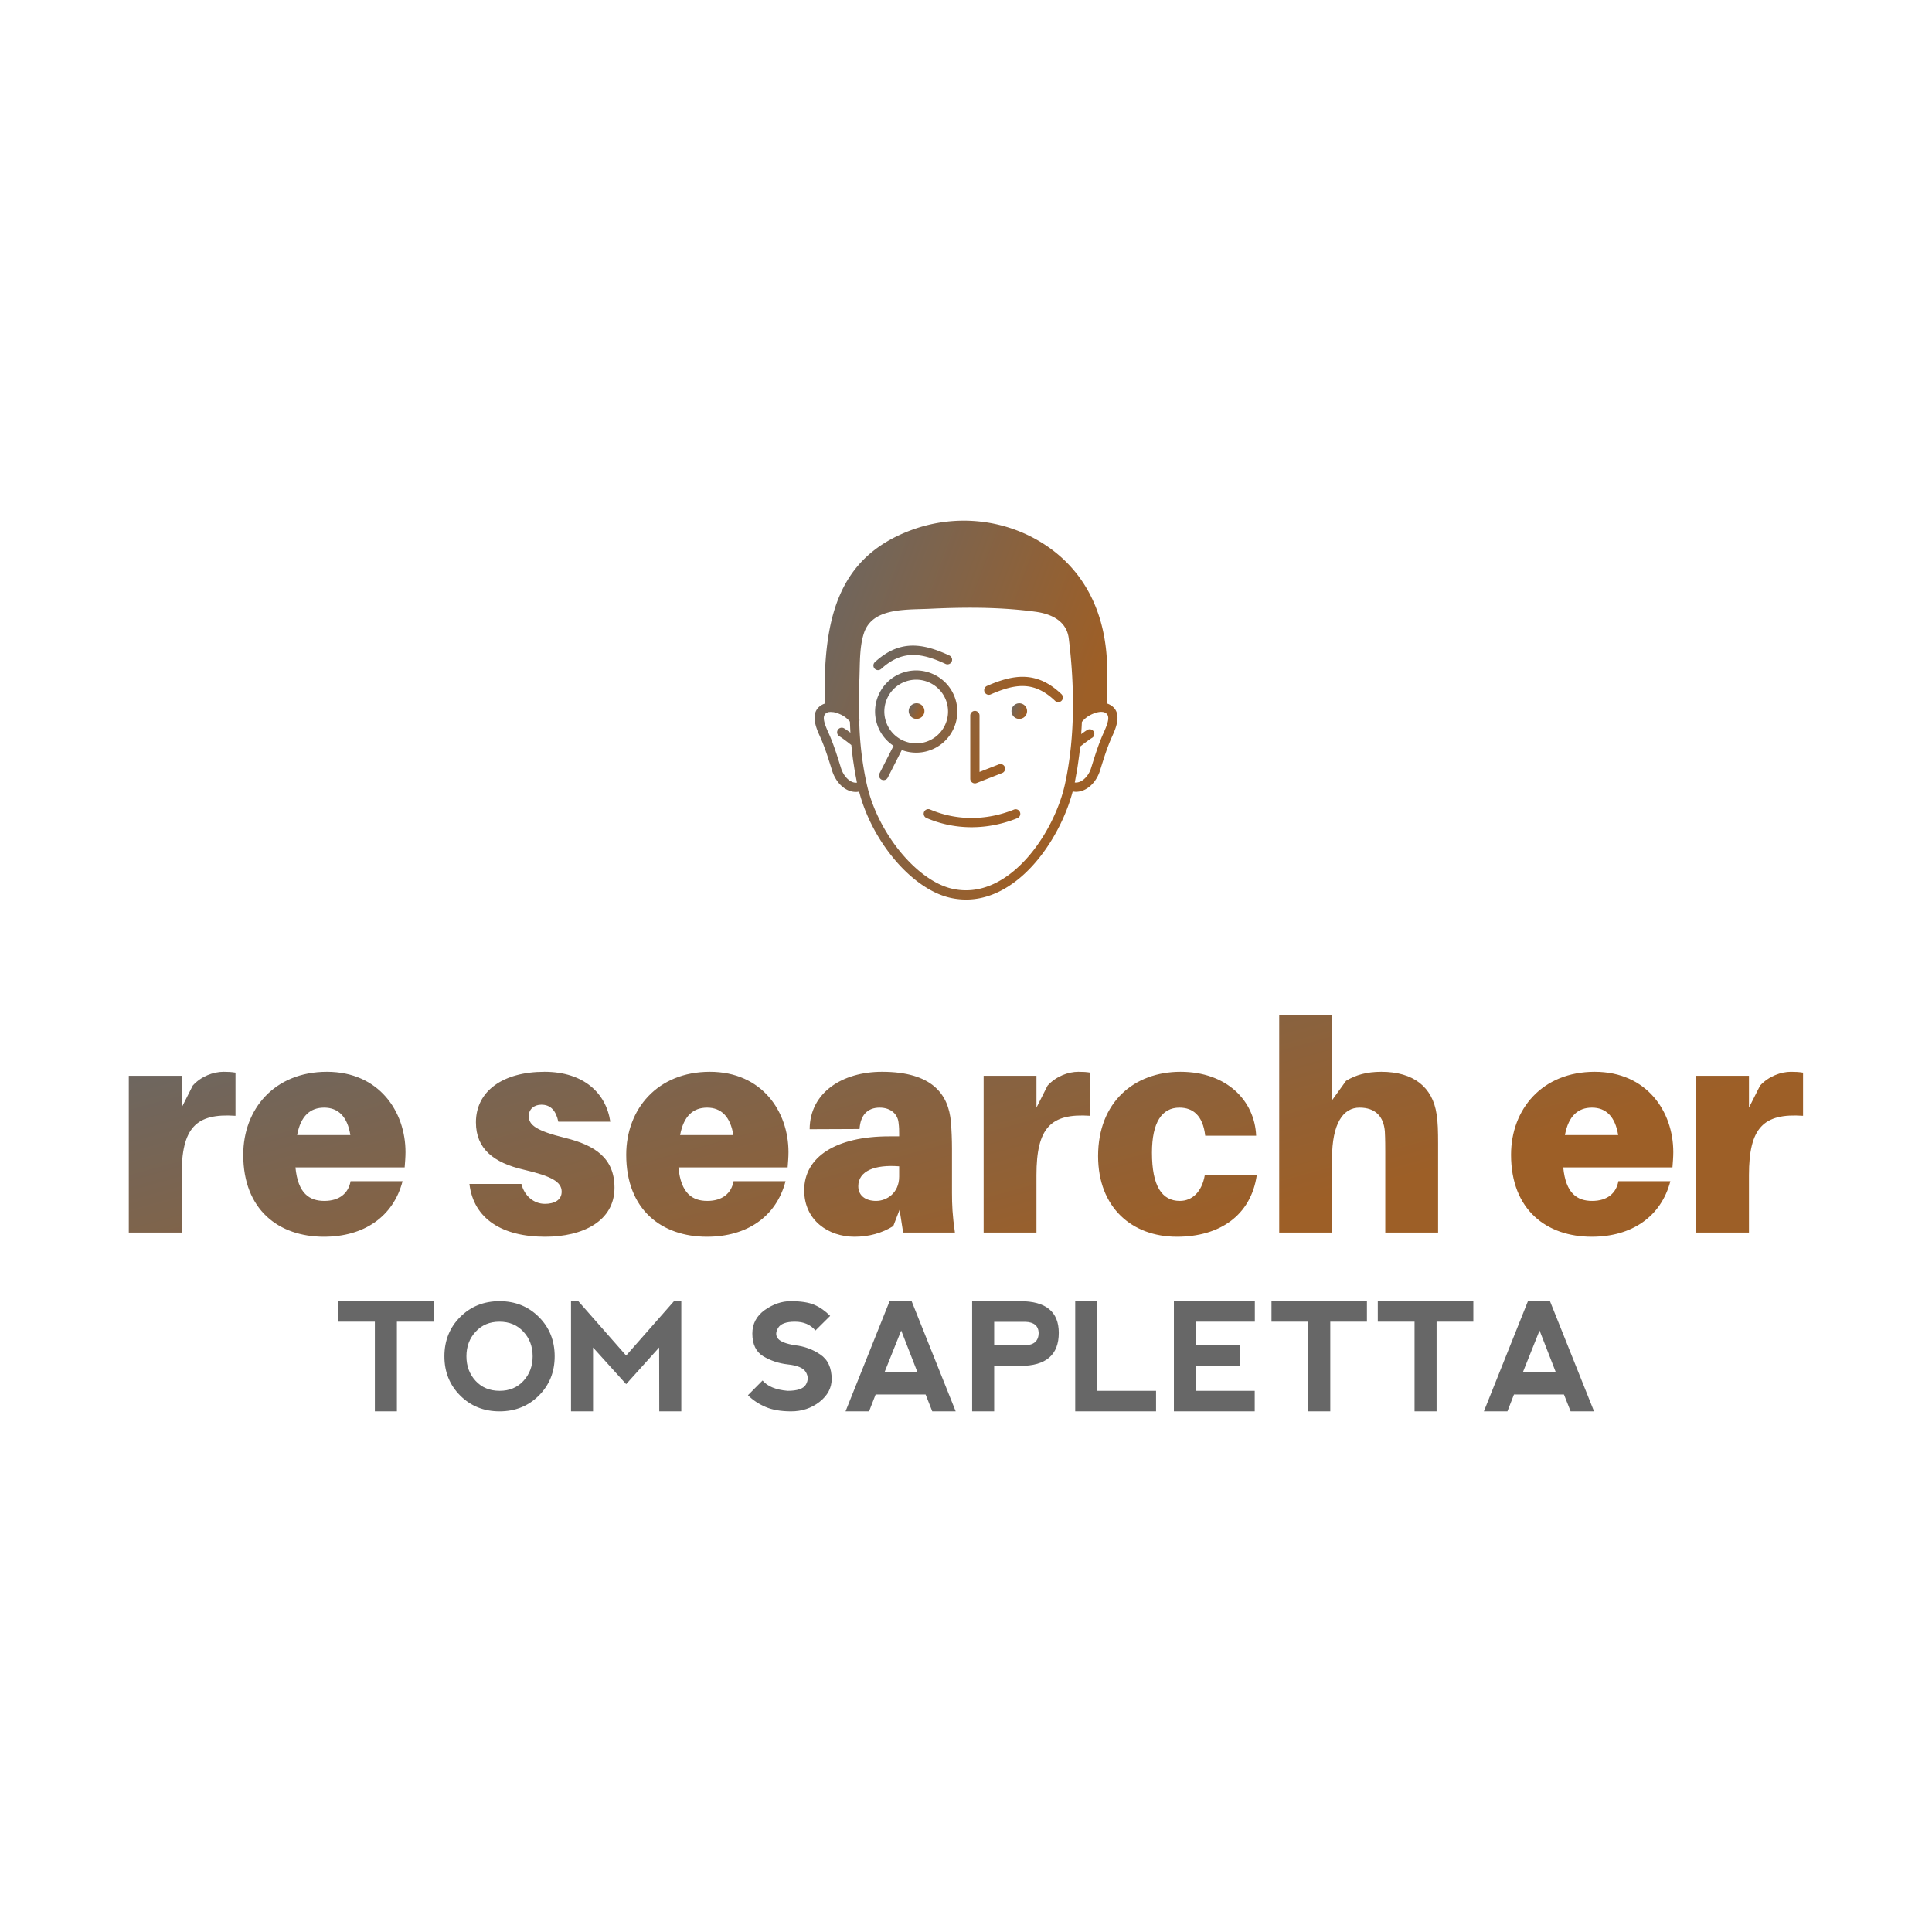<svg data-v-fde0c5aa="" xmlns="http://www.w3.org/2000/svg" viewBox="0 0 300 300" class="iconAboveSlogan"><!----><defs data-v-fde0c5aa=""><!----></defs><rect data-v-fde0c5aa="" fill="transparent" x="0" y="0" width="300px" height="300px" class="logo-background-square"></rect><defs data-v-fde0c5aa=""><linearGradient data-v-fde0c5aa="" gradientTransform="rotate(25)" id="290137cb-ee99-4c23-ba58-82cf877c3058" x1="0%" y1="0%" x2="100%" y2="0%"><stop data-v-fde0c5aa="" offset="0%" stop-color="#676767" stop-opacity="1"></stop><stop data-v-fde0c5aa="" offset="100%" stop-color="#9D5F27" stop-opacity="1"></stop></linearGradient></defs><g data-v-fde0c5aa="" id="7d295be2-ad42-41f9-8cf0-1935f42d0019" fill="url(#290137cb-ee99-4c23-ba58-82cf877c3058)" transform="matrix(3.255,0,0,3.255,17.526,147.189)"><path d="M5.28 5.91C4.80 5.91 4.21 6.12 3.81 6.57L3.28 7.62L3.28 6.10L0.76 6.10L0.76 13.58L3.28 13.58L3.28 10.84C3.28 8.58 3.96 7.88 5.85 8.01L5.85 5.95C5.67 5.92 5.52 5.91 5.28 5.91ZM13.96 9.74C13.96 7.81 12.70 5.91 10.21 5.91C7.71 5.91 6.22 7.69 6.22 9.87C6.22 12.50 7.92 13.78 10.07 13.78C11.98 13.78 13.38 12.82 13.82 11.13L11.34 11.13C11.24 11.70 10.81 12.07 10.09 12.07C9.38 12.07 8.83 11.72 8.71 10.47L13.92 10.47C13.94 10.22 13.96 9.97 13.96 9.74ZM10.08 7.62C10.75 7.62 11.19 8.05 11.33 8.93L8.79 8.93C8.96 8.01 9.42 7.62 10.08 7.62ZM20.59 5.91C18.61 5.91 17.32 6.83 17.32 8.32C17.32 9.59 18.17 10.25 19.60 10.58C20.93 10.89 21.41 11.16 21.41 11.63C21.41 12.03 21.06 12.21 20.61 12.21C20.08 12.21 19.63 11.83 19.49 11.26L17.01 11.26C17.21 12.94 18.59 13.78 20.62 13.78C22.43 13.78 23.93 13.03 23.93 11.44C23.93 10.00 22.96 9.41 21.60 9.07C20.17 8.72 19.84 8.44 19.84 8.02C19.84 7.70 20.09 7.48 20.44 7.48C20.89 7.48 21.14 7.77 21.25 8.29L23.73 8.29C23.53 6.93 22.46 5.91 20.59 5.91ZM32.23 9.74C32.23 7.81 30.97 5.91 28.48 5.91C25.98 5.91 24.49 7.69 24.49 9.87C24.49 12.50 26.19 13.78 28.34 13.78C30.25 13.78 31.65 12.82 32.09 11.13L29.61 11.13C29.51 11.70 29.08 12.07 28.36 12.07C27.65 12.07 27.10 11.72 26.98 10.47L32.19 10.47C32.21 10.22 32.23 9.97 32.23 9.74ZM28.35 7.62C29.02 7.62 29.46 8.05 29.60 8.93L27.06 8.93C27.23 8.01 27.69 7.62 28.35 7.62ZM37.70 13.58L40.17 13.58C40.05 12.75 40.03 12.25 40.03 11.69L40.03 9.59C40.03 9.13 40.01 8.69 39.98 8.32C39.87 6.96 39.06 5.91 36.69 5.91C34.80 5.91 33.25 6.90 33.24 8.65L35.62 8.64C35.66 7.99 35.99 7.62 36.58 7.62C37.13 7.62 37.44 7.95 37.48 8.33C37.51 8.57 37.51 8.72 37.51 8.88L37.51 8.99L37.03 8.99C34.50 8.99 32.98 9.97 32.98 11.56C32.98 13.01 34.15 13.78 35.38 13.78C36.06 13.78 36.69 13.61 37.23 13.27L37.53 12.49ZM36.41 12.07C35.91 12.07 35.56 11.82 35.56 11.37C35.56 10.63 36.37 10.33 37.51 10.42L37.51 10.91C37.51 11.69 36.92 12.07 36.41 12.07ZM46.06 5.91C45.58 5.91 45.00 6.12 44.59 6.57L44.06 7.62L44.06 6.10L41.54 6.10L41.54 13.58L44.06 13.58L44.06 10.84C44.06 8.58 44.74 7.88 46.63 8.01L46.63 5.95C46.45 5.92 46.30 5.91 46.06 5.91ZM50.93 5.91C48.73 5.91 47.00 7.35 47.00 9.93C47.00 12.39 48.62 13.78 50.76 13.78C52.79 13.78 54.29 12.77 54.57 10.84L52.09 10.84C51.95 11.65 51.48 12.07 50.90 12.07C50.05 12.07 49.57 11.37 49.57 9.77C49.57 8.33 50.04 7.62 50.88 7.62C51.51 7.62 52.00 7.98 52.11 8.96L54.54 8.96C54.47 7.28 53.13 5.91 50.93 5.91ZM63.15 7.94C62.96 6.64 62.05 5.91 60.51 5.91C59.82 5.91 59.29 6.06 58.83 6.34L58.16 7.27L58.16 3.22L55.64 3.22L55.64 13.58L58.16 13.58L58.16 10.05C58.16 8.36 58.70 7.62 59.47 7.62C60.23 7.62 60.62 8.04 60.68 8.75C60.70 9.13 60.70 9.53 60.70 9.77L60.70 13.58L63.22 13.58L63.22 9.35C63.22 8.75 63.21 8.32 63.15 7.94ZM74.44 9.74C74.44 7.81 73.18 5.91 70.69 5.91C68.19 5.91 66.70 7.69 66.70 9.87C66.70 12.50 68.40 13.78 70.55 13.78C72.46 13.78 73.86 12.82 74.30 11.13L71.82 11.13C71.72 11.70 71.29 12.07 70.57 12.07C69.86 12.07 69.31 11.72 69.19 10.47L74.40 10.47C74.42 10.22 74.44 9.97 74.44 9.74ZM70.56 7.62C71.23 7.62 71.67 8.05 71.81 8.93L69.27 8.93C69.44 8.01 69.90 7.62 70.56 7.62ZM80.05 5.91C79.58 5.91 78.99 6.12 78.58 6.57L78.05 7.62L78.05 6.10L75.53 6.10L75.53 13.58L78.05 13.58L78.05 10.84C78.05 8.58 78.74 7.88 80.63 8.01L80.63 5.95C80.44 5.92 80.29 5.91 80.05 5.91Z"></path></g><defs data-v-fde0c5aa=""><linearGradient data-v-fde0c5aa="" gradientTransform="rotate(25)" id="6cc5df6c-5f55-4b9d-9da7-c7ebdbb00c05" x1="0%" y1="0%" x2="100%" y2="0%"><stop data-v-fde0c5aa="" offset="0%" stop-color="#676767" stop-opacity="1"></stop><stop data-v-fde0c5aa="" offset="100%" stop-color="#9D5F27" stop-opacity="1"></stop></linearGradient></defs><g data-v-fde0c5aa="" id="fb5090b9-f907-4fe5-8200-fdb7fdf9681a" stroke="none" fill="url(#6cc5df6c-5f55-4b9d-9da7-c7ebdbb00c05)" transform="matrix(0.719,0,0,0.719,114.057,73.854)"><path d="M80.786 49.336c-.128-.058-.271-.094-.41-.136.111-2.757.148-5.596.1-7.91-.24-11.487-4.782-20.534-13.137-26.165-8.482-5.716-19.373-6.977-29.134-3.372-15.958 5.892-19.097 19.242-18.718 37.49-.09.03-.187.054-.273.093-3.243 1.477-1.58 5.172-.78 6.948l.112.25c.957 2.146 1.64 4.336 2.364 6.654l.187.596c.46 1.472 1.591 3.333 3.381 4.145a4.213 4.213 0 0 0 1.751.386c.226 0 .452-.036.677-.073 2.84 10.921 11.486 21.085 19.677 22.93 1.146.257 2.29.386 3.427.386 3.084 0 6.133-.946 9.098-2.829 7.165-4.549 12.125-13.597 13.924-20.519.228.037.455.074.682.074.609 0 1.214-.133 1.799-.398 1.81-.822 2.938-2.658 3.39-4.102l.187-.596c.723-2.318 1.407-4.508 2.365-6.654l.111-.25c.8-1.776 2.463-5.471-.78-6.948zM25.304 66.107c-.98-.444-1.882-1.59-2.3-2.92l-.185-.595c-.709-2.271-1.442-4.62-2.446-6.873l-.116-.256c-1.067-2.37-1.417-3.76-.214-4.307a1.45 1.45 0 0 1 .402-.105c.027.002.055.002.083.002.04-.001.078-.01.116-.015.158-.011.327.007.495.024.096.01.188.007.287.024.173.03.348.084.523.135.095.028.19.046.285.079.17.06.33.134.492.205.094.042.193.077.284.122.244.122.474.253.677.387.256.17.495.364.72.569.073.066.137.14.206.209.11.11.211.226.31.343.027.793.061 1.585.105 2.376-.492-.365-.992-.72-1.36-.937a1 1 0 1 0-1.018 1.722c.632.374 1.884 1.341 2.577 1.892l.022.228c.03.305.07.608.103.912.07.646.14 1.29.227 1.93.05.37.11.733.165 1.1.086.57.172 1.14.27 1.702.069.389.145.768.219 1.152.07.364.132.735.207 1.094a2.179 2.179 0 0 1-1.136-.199zm32.732 20.934c-3.595 2.281-7.3 3.014-11.013 2.18-7.633-1.72-16.073-11.992-18.43-22.432-.81-3.587-1.352-7.508-1.566-11.337-.043-.777-.073-1.554-.099-2.332.031-.099.05-.201.05-.305 0-.12-.026-.24-.07-.356-.024-.85-.026-1.725-.03-2.596-.003-.491-.019-.969-.015-1.466.009-1.416.041-2.854.099-4.305.026-.646.04-1.313.057-1.991.063-2.798.129-5.691.935-8.107 1.621-4.86 7.367-5.03 12.436-5.18.636-.018 1.252-.036 1.835-.064 9.169-.438 16.188-.24 22.752.642 3.011.404 6.707 1.734 7.208 5.779.755 6.101 1.04 12.023.847 17.601-.173 4.963-.745 9.669-1.7 13.987-1.47 6.636-6.257 15.813-13.296 20.282zm21.707-31.578l-.115.256c-1.005 2.253-1.738 4.602-2.447 6.873l-.186.595c-.406 1.295-1.312 2.425-2.309 2.877a2.257 2.257 0 0 1-1.206.209c.1-.48.179-.978.27-1.467.08-.442.168-.879.242-1.328.12-.729.222-1.474.323-2.22.052-.39.114-.77.161-1.165.062-.515.107-1.042.159-1.565.692-.55 1.946-1.518 2.58-1.892a1 1 0 0 0-1.017-1.723c-.361.213-.85.558-1.332.915.06-.871.117-1.744.151-2.632.102-.124.209-.245.324-.363.072-.073.136-.15.213-.22.234-.214.486-.418.76-.599.789-.522 2.012-1.03 2.985-.991.271.011.486.055.658.133 1.203.548.853 1.936-.214 4.307z"></path><path d="M31.668 41.744c4.551-4.155 8.683-3.497 13.873-1.091a1 1 0 1 0 .84-1.814c-5.771-2.676-10.711-3.457-16.061 1.427a1 1 0 0 0 1.348 1.478zM54.528 45.413a1 1 0 1 0 .802 1.832c5.397-2.361 9.401-2.891 13.898 1.395a.996.996 0 0 0 1.413-.034 1 1 0 0 0-.034-1.413c-5.26-5.015-10.232-4.338-16.08-1.78z"></path><circle cx="61.496" cy="50.851" r="1.689"></circle><path d="M51.346 66.29a1 1 0 0 0 .929.105l5.53-2.169a1 1 0 0 0-.731-1.862l-4.164 1.634v-12.19a1 1 0 0 0-2 0v13.656a1 1 0 0 0 .436.826zM60.342 72.125c-5.995 2.42-12.419 2.416-18.084-.013a1 1 0 1 0-.788 1.838 24.618 24.618 0 0 0 9.724 1.988c3.311 0 6.663-.652 9.897-1.958a1 1 0 0 0-.749-1.855zM47.146 54.98a8.822 8.822 0 0 0 .533-6.775c-1.513-4.655-6.53-7.209-11.188-5.7a8.82 8.82 0 0 0-5.167 4.414 8.822 8.822 0 0 0-.532 6.775 8.806 8.806 0 0 0 3.552 4.66l-3.03 5.954a1 1 0 1 0 1.783.907l3.029-5.951a8.793 8.793 0 0 0 5.853.13 8.82 8.82 0 0 0 5.167-4.415zm-10.103 2.482a6.953 6.953 0 0 1-.928-.382l-.002-.001a6.95 6.95 0 0 1-.853-.524 6.822 6.822 0 0 1-2.566-3.48c-.569-1.747-.422-3.61.412-5.248s2.255-2.85 4.003-3.419a6.845 6.845 0 0 1 2.121-.337c2.9 0 5.603 1.85 6.546 4.752a6.886 6.886 0 0 1-4.415 8.668 6.82 6.82 0 0 1-4.318-.03z"></path><path d="M39.305 49.162c-.933 0-1.688.756-1.688 1.689 0 .264.065.51.173.733.158.326.417.59.737.757.234.123.496.198.778.198.088 0 .172-.013.256-.025a1.684 1.684 0 0 0-.256-3.352z"></path></g><defs data-v-fde0c5aa=""><linearGradient data-v-fde0c5aa="" gradientTransform="rotate(25)" id="0f994294-226c-4a63-a28a-3db56d5eca1a" x1="0%" y1="0%" x2="100%" y2="0%"><stop data-v-fde0c5aa="" offset="0%" stop-color="#676767" stop-opacity="1"></stop><stop data-v-fde0c5aa="" offset="100%" stop-color="#676767" stop-opacity="1"></stop></linearGradient></defs><g data-v-fde0c5aa="" id="2d620049-b5c1-43ae-b6a2-3757f51dfbc4" fill="url(#0f994294-226c-4a63-a28a-3db56d5eca1a)" transform="matrix(1.669,0,0,1.669,51.966,198.009)"><path d="M9.21 2.42L0.32 2.42L0.32 4.33L3.74 4.33L3.74 12.67L5.79 12.67L5.79 4.33L9.21 4.33L9.21 2.42ZM15.34 12.67L15.34 12.67Q13.15 12.67 11.68 11.20L11.68 11.20L11.68 11.20Q10.21 9.73 10.21 7.55L10.21 7.55L10.21 7.55Q10.21 5.36 11.68 3.89L11.68 3.89L11.68 3.89Q13.15 2.42 15.34 2.42L15.34 2.42L15.34 2.42Q17.53 2.42 19.00 3.89L19.00 3.89L19.00 3.89Q20.47 5.36 20.47 7.55L20.47 7.55L20.47 7.55Q20.47 9.73 19.00 11.20L19.00 11.20L19.00 11.20Q17.53 12.67 15.34 12.67L15.34 12.67ZM15.35 10.76L15.35 10.76L15.35 10.76Q16.71 10.76 17.56 9.84L17.56 9.84L17.56 9.84Q18.42 8.91 18.42 7.55L18.42 7.55L18.42 7.55Q18.42 6.18 17.56 5.26L17.56 5.26L17.56 5.26Q16.71 4.33 15.33 4.33L15.33 4.33L15.33 4.33Q13.97 4.33 13.12 5.26L13.12 5.26L13.12 5.26Q12.26 6.18 12.26 7.55L12.26 7.55L12.26 7.55Q12.26 8.91 13.12 9.84L13.12 9.84L13.12 9.84Q13.97 10.76 15.35 10.76ZM24.04 12.67L21.99 12.67L21.99 2.42L22.67 2.42L27.12 7.48L31.57 2.42L32.25 2.42L32.25 12.67L30.20 12.67L30.19 6.73L27.12 10.14L24.04 6.73L24.04 12.67ZM42.42 2.42L42.42 2.42Q43.85 2.42 44.63 2.76L44.63 2.76L44.63 2.76Q45.42 3.10 46.10 3.79L46.10 3.79L44.73 5.15L44.73 5.15Q44.05 4.33 42.82 4.33L42.82 4.33L42.82 4.33Q41.59 4.33 41.25 4.92L41.25 4.92L41.25 4.92Q40.91 5.50 41.25 5.91L41.25 5.91L41.25 5.91Q41.59 6.32 42.82 6.52L42.82 6.52L42.82 6.52Q44.12 6.66 45.18 7.38L45.18 7.38L45.18 7.38Q46.24 8.09 46.24 9.67L46.24 9.67L46.24 9.67Q46.24 10.90 45.11 11.79L45.11 11.79L45.11 11.79Q43.98 12.67 42.47 12.67L42.47 12.67L42.47 12.67Q41.04 12.67 40.09 12.26L40.09 12.26L40.09 12.26Q39.13 11.85 38.45 11.17L38.45 11.17L39.81 9.80L39.81 9.80Q40.50 10.62 42.14 10.76L42.14 10.76L42.14 10.76Q43.50 10.76 43.84 10.18L43.84 10.18L43.84 10.18Q44.18 9.60 43.84 9.02L43.84 9.02L43.84 9.02Q43.50 8.44 42.14 8.30L42.14 8.30L42.14 8.30Q40.91 8.16 39.88 7.55L39.88 7.55L39.88 7.55Q38.86 6.93 38.86 5.43L38.86 5.43L38.86 5.43Q38.86 4.07 40.02 3.24L40.02 3.24L40.02 3.24Q41.19 2.42 42.42 2.42L42.42 2.42ZM49.72 12.67L47.53 12.67L51.63 2.42L53.68 2.42L57.78 12.67L55.60 12.67L54.98 11.10L50.33 11.10L49.72 12.67ZM54.23 9.05L52.71 5.15L51.15 9.05L54.23 9.05ZM61.36 12.67L59.31 12.67L59.31 2.42L63.78 2.42L63.78 2.42Q67.37 2.42 67.37 5.37L67.37 5.37L67.37 5.37Q67.37 8.44 63.79 8.44L63.79 8.44L61.36 8.44L61.36 12.67ZM61.36 4.34L61.36 6.52L64.23 6.52L64.23 6.52Q65.47 6.50 65.50 5.39L65.50 5.39L65.50 5.39Q65.47 4.38 64.25 4.34L64.25 4.34L61.36 4.34ZM70.95 2.42L68.90 2.42L68.90 12.67L76.42 12.67L76.42 10.76L70.95 10.76L70.95 2.42ZM85.60 12.67L78.08 12.67L78.08 2.43L85.61 2.42L85.61 4.33L80.13 4.33L80.13 6.52L84.24 6.52L84.24 8.43L80.13 8.43L80.13 10.76L85.60 10.76L85.60 12.67ZM96.04 2.42L87.16 2.42L87.16 4.33L90.58 4.33L90.58 12.67L92.63 12.67L92.63 4.33L96.04 4.33L96.04 2.42ZM105.94 2.42L97.05 2.42L97.05 4.33L100.47 4.33L100.47 12.67L102.52 12.67L102.52 4.33L105.94 4.33L105.94 2.42ZM109.11 12.67L106.92 12.67L111.02 2.42L113.07 2.42L117.17 12.67L114.99 12.67L114.37 11.10L109.72 11.10L109.11 12.67ZM113.62 9.05L112.10 5.15L110.54 9.05L113.62 9.05Z"></path></g></svg>